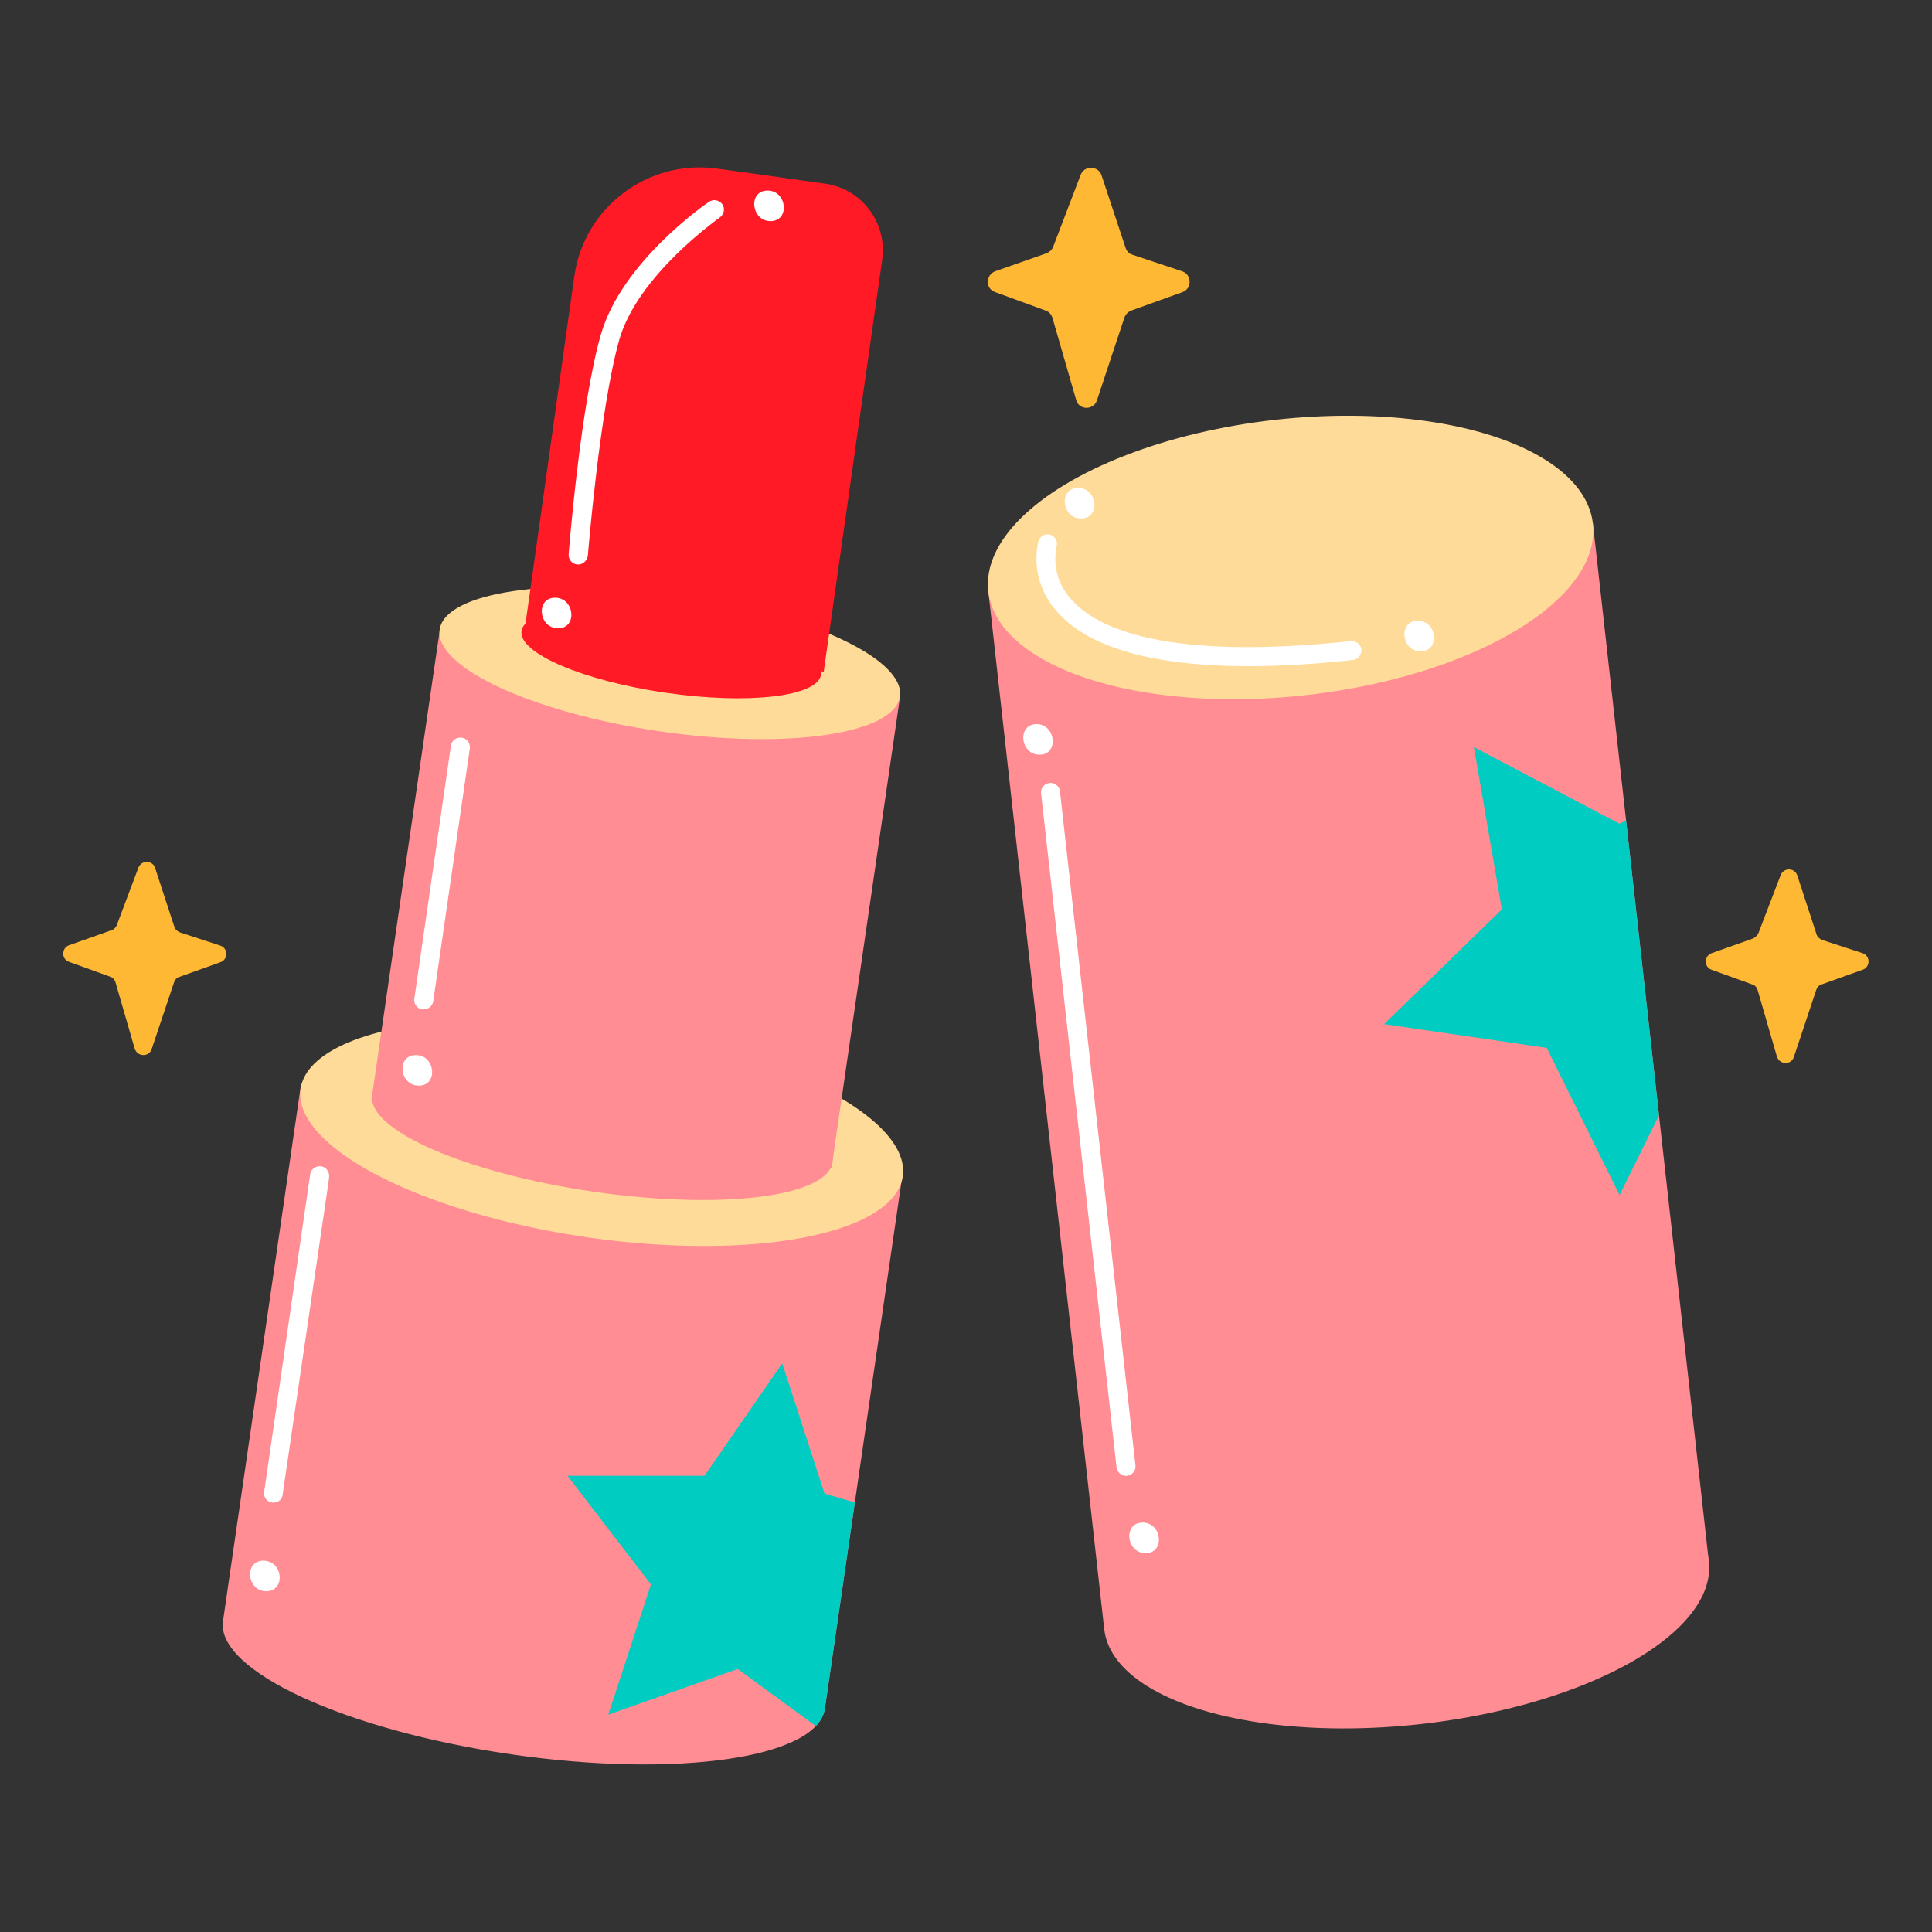 <?xml version="1.0" encoding="UTF-8"?>
<svg xmlns="http://www.w3.org/2000/svg" xmlns:xlink="http://www.w3.org/1999/xlink" version="1.1" id="Lipstick_1_" x="0px" y="0px" viewBox="0 0 512 512" style="enable-background:new 0 0 512 512;" xml:space="preserve" width="512" height="512">
<rect x="0" y="0" width="512" height="512" fill="#333333" stroke="none"/>
<style type="text/css">
	.st0{clip-path:url(#SVGID_2_);}
	.st1{fill:#FF8D93;}
	.st2{fill:#00CCC1;}
	.st3{fill:#FFDB99;}
	.st4{fill:#FFFFFF;}
	.st5{clip-path:url(#SVGID_4_);}
	.st6{fill:#FF1A26;}
	.st7{fill:#FFB833;}
</style>
<g id="Lipstick">
	<g>
		<defs>
			
				<rect id="SVGID_1_" x="276.8" y="146.8" transform="matrix(0.994 -0.111 0.111 0.994 -29.514 41.55)" width="161.2" height="276.7"/>
		</defs>
		<clipPath id="SVGID_2_">
			<use xlink:href="#SVGID_1_" style="overflow:visible;"/>
		</clipPath>
		<g class="st0">
			
				<rect x="276.8" y="146.8" transform="matrix(0.994 -0.111 0.111 0.994 -29.514 41.55)" class="st1" width="161.2" height="276.7"/>
			<polygon class="st2" points="429.2,218.3 467.8,198 460.4,241 491.6,271.4 448.5,277.7 429.2,316.7 409.9,277.7 366.8,271.4      398,241 390.6,198    "/>
		</g>
	</g>
	
		<ellipse transform="matrix(0.994 -0.111 0.111 0.994 -44.721 44.118)" class="st1" cx="372.8" cy="422.6" rx="80.6" ry="34.3"/>
	
		<ellipse transform="matrix(0.994 -0.111 0.111 0.994 -14.306 38.982)" class="st3" cx="342" cy="147.6" rx="80.6" ry="36.7"/>
	<path class="st4" d="M279.7,161.6c-4.3-5-6-11.8-4.5-18.2c0.4-1.3,1.8-2.1,3.1-1.7c1.3,0.4,2.1,1.8,1.7,3.1c-1,4.9,0.3,10,3.6,13.7   c6.8,8.1,25.3,16.6,74.4,11.4c1.4-0.1,2.6,0.9,2.8,2.2c0.1,1.4-0.9,2.6-2.2,2.8C335.5,177.4,294.6,179.5,279.7,161.6z"/>
	<path class="st4" d="M295.9,388.9l-20-178.6c-0.2-1.4,0.8-2.6,2.2-2.8s2.6,0.8,2.8,2.2l20,178.6c0.2,1.4-0.8,2.6-2.2,2.8   C297.3,391.3,296.1,390.2,295.9,388.9z"/>
	<path class="st4" d="M375.7,164.5c-5.2,0-4.4,8.1,0.8,8.1S380.9,164.5,375.7,164.5z"/>
	<path class="st4" d="M285.7,129.3c-5.2,0-4.4,8.1,0.8,8.1S290.9,129.3,285.7,129.3z"/>
	<path class="st4" d="M274.7,191.9c-5.2,0-4.4,8.1,0.8,8.1S279.8,191.9,274.7,191.9z"/>
	<path class="st4" d="M302.8,403.5c-5.2,0-4.4,8.1,0.8,8.1S308,403.5,302.8,403.5z"/>
	<g>
		<defs>
			<path id="SVGID_3_" d="M79.8,287.2L59.1,429.6c-1.9,13.1,32.3,28.9,76.3,35.3s81.3,1,83.2-12.1l20.7-142.4L79.8,287.2z"/>
		</defs>
		<clipPath id="SVGID_4_">
			<use xlink:href="#SVGID_3_" style="overflow:visible;"/>
		</clipPath>
		<g class="st5">
			<path class="st1" d="M79.8,287.2L59.1,429.6c-1.9,13.1,32.3,28.9,76.3,35.3s81.3,1,83.2-12.1l20.7-142.4L79.8,287.2z"/>
			<polygon class="st2" points="218.5,395.8 253.3,406.1 223.9,427.4 224.8,463.7 195.5,442.3 161.2,454.4 172.5,419.9 150.4,391.1      186.7,391.1 207.3,361.3    "/>
		</g>
	</g>
	
		<ellipse transform="matrix(0.144 -0.99 0.99 0.144 -160.581 414.639)" class="st3" cx="159.3" cy="300.1" rx="28" ry="80.6"/>
	
		<rect x="105.2" y="176.6" transform="matrix(0.144 -0.99 0.99 0.144 -91.598 370.556)" class="st1" width="126.3" height="123.2"/>
	
		<ellipse transform="matrix(0.144 -0.99 0.99 0.144 -159.552 413.987)" class="st1" cx="159.5" cy="299.2" rx="16.8" ry="61.6"/>
	
		<ellipse transform="matrix(0.144 -0.99 0.99 0.144 -21.984 326.024)" class="st3" cx="177.4" cy="175.7" rx="18.3" ry="61.6"/>
	<path class="st6" d="M218.8,48.7c9.6,1.4,16.3,10.3,15,19.9c0.1,0,0.3-2.4-15.5,109.4c0.1,0-1.1-0.2-79.3-11.2   c0.1,0-0.3,2.3,13.2-93.6c2.6-18.3,19.6-31.1,37.9-28.5l0,0C189.9,44.7,192,44.9,218.8,48.7z"/>
	
		<ellipse transform="matrix(0.144 -0.99 0.99 0.144 -18.97 324.099)" class="st6" cx="177.8" cy="173" rx="10.7" ry="40.1"/>
	<path class="st4" d="M153.2,149.6c-1.5,0-2.6-1.3-2.5-2.7c0.1-1.6,3.2-39.6,8.5-58.1c5.4-19.2,27.7-34.7,28.7-35.3   c1.1-0.8,2.7-0.5,3.5,0.6s0.5,2.7-0.6,3.5c-0.2,0.2-21.8,15.2-26.7,32.5c-5.1,18-8.3,56.8-8.3,57.1   C155.6,148.6,154.5,149.6,153.2,149.6z"/>
	<path class="st4" d="M112.3,267.5h-0.4c-1.4-0.2-2.3-1.5-2.1-2.9c0.4-2.6-2.2,15.3,9.7-67c0.2-1.4,1.5-2.3,2.9-2.1s2.3,1.5,2.1,2.9   l-9.7,67C114.6,266.6,113.5,267.5,112.3,267.5z"/>
	<path class="st4" d="M72.5,398.2h-0.4c-1.4-0.2-2.3-1.5-2.1-2.8l12.2-84.2c0.2-1.4,1.5-2.3,2.9-2.1c1.4,0.2,2.3,1.5,2.1,2.9   c0.1,0,0.3-1.9-12.3,84.1C74.8,397.3,73.8,398.2,72.5,398.2z"/>
	<path class="st4" d="M69.8,413.6c-5.2,0-4.4,8.1,0.8,8.1C75.8,421.6,75,413.6,69.8,413.6z"/>
	<path class="st4" d="M110.2,279.6c-5.2,0-4.4,8.1,0.8,8.1S115.4,279.6,110.2,279.6z"/>
	<path class="st4" d="M147.1,158.4c-5.2,0-4.4,8.1,0.8,8.1S152.3,158.4,147.1,158.4z"/>
	<path class="st4" d="M203.4,50.5c-5.2,0-4.4,8.1,0.8,8.1S208.6,50.5,203.4,50.5z"/>
</g>
<g>
	<path class="st7" d="M30.9,245.3l5.8-15.4c0.8-2,3.7-2,4.4,0.1l5.1,15.6c0.2,0.7,0.8,1.2,1.5,1.5l10.7,3.5c2.1,0.7,2.1,3.7,0,4.4   l-10.9,3.9c-0.7,0.2-1.2,0.8-1.4,1.5L40.2,278c-0.7,2.2-3.8,2.1-4.5-0.1l-5.1-17.6c-0.2-0.7-0.8-1.3-1.5-1.5l-10.8-3.9   c-2.1-0.7-2-3.7,0-4.4l11-3.9C30.1,246.4,30.6,245.9,30.9,245.3z"/>
	<path class="st7" d="M466,247.3l5.9-15.4c0.8-2,3.7-2,4.4,0.1l5.1,15.6c0.2,0.7,0.8,1.2,1.5,1.5l10.7,3.5c2.1,0.7,2.1,3.7,0,4.4   l-10.9,3.9c-0.7,0.2-1.2,0.8-1.4,1.5l-5.9,17.7c-0.7,2.2-3.8,2.1-4.5-0.1l-5.1-17.6c-0.2-0.7-0.7-1.3-1.4-1.5l-10.8-3.9   c-2.1-0.7-2-3.7,0-4.4l11-3.9C465.2,248.4,465.7,247.9,466,247.3z"/>
	<path class="st7" d="M279.1,65.4l7.3-19.1c1-2.5,4.6-2.4,5.5,0.1l6.4,19.3c0.3,0.9,1,1.6,1.8,1.8l13.2,4.4c2.6,0.9,2.6,4.6,0.1,5.5   l-13.6,4.9c-0.8,0.3-1.5,1-1.8,1.8l-7.3,22c-0.9,2.7-4.8,2.6-5.5-0.1l-6.3-21.8c-0.3-0.9-0.9-1.6-1.8-1.9l-13.4-4.9   c-2.6-0.9-2.5-4.5,0-5.5l13.7-4.8C278.1,66.8,278.8,66.2,279.1,65.4z"/>
</g>
</svg>

